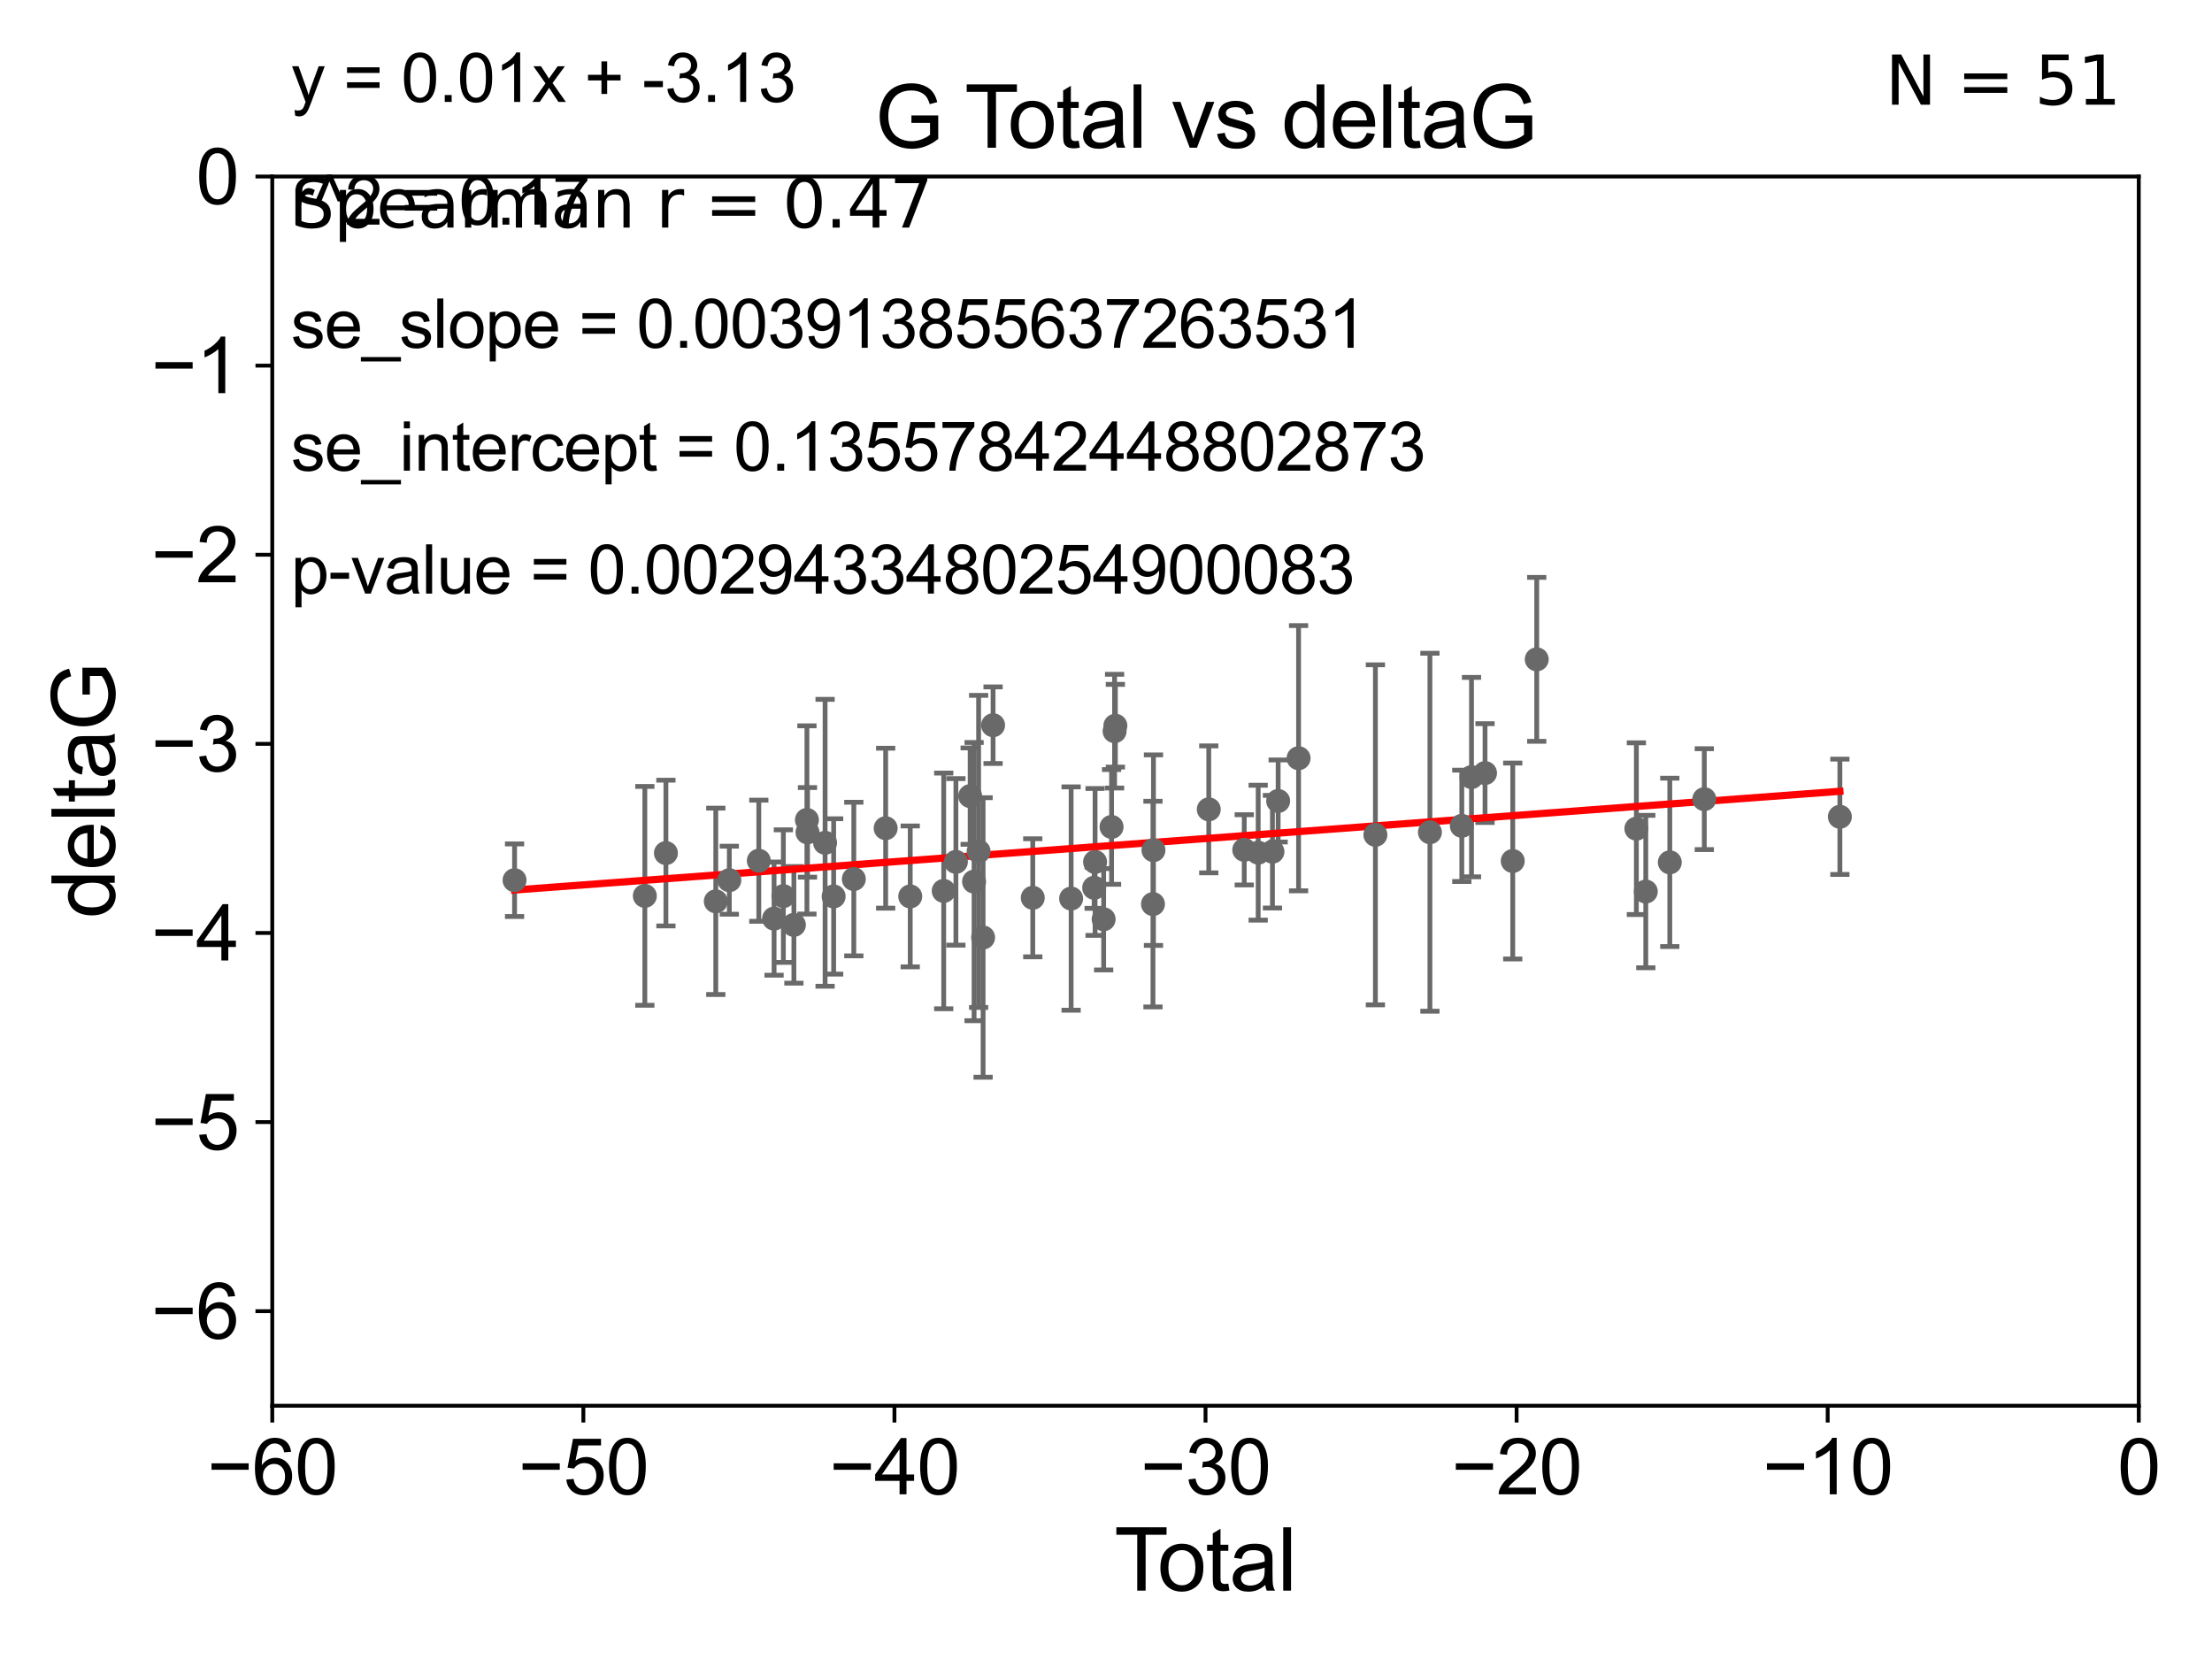 <?xml version="1.0" encoding="utf-8" standalone="no"?>
<!DOCTYPE svg PUBLIC "-//W3C//DTD SVG 1.1//EN"
  "http://www.w3.org/Graphics/SVG/1.1/DTD/svg11.dtd">
<svg xmlns:xlink="http://www.w3.org/1999/xlink" width="460.8pt" height="345.6pt" viewBox="0 0 460.8 345.6" xmlns="http://www.w3.org/2000/svg" version="1.1">
 <defs>
  <style type="text/css">*{stroke-linejoin: round; stroke-linecap: butt}</style>
 </defs>
 <g id="figure_1">
  <g id="patch_1">
   <path d="M 0 345.6 
L 460.8 345.6 
L 460.8 0 
L 0 0 
z
" style="fill: #ffffff"/>
  </g>
  <g id="axes_1">
   <g id="patch_2">
    <path d="M 56.72 292.84 
L 445.545 292.84 
L 445.545 36.775 
L 56.72 36.775 
z
" style="fill: #ffffff"/>
   </g>
   <g id="PathCollection_1">
    <defs>
     <path id="m7a0f1e95b0" d="M 0 1.118 
C 0.297 1.118 0.581 1 0.791 0.791 
C 1 0.581 1.118 0.297 1.118 0 
C 1.118 -0.297 1 -0.581 0.791 -0.791 
C 0.581 -1 0.297 -1.118 0 -1.118 
C -0.297 -1.118 -0.581 -1 -0.791 -0.791 
C -1 -0.581 -1.118 -0.297 -1.118 0 
C -1.118 0.297 -1 0.581 -0.791 0.791 
C -0.581 1 -0.297 1.118 0 1.118 
z
" style="stroke: #696969"/>
    </defs>
    <g clip-path="url(#p68e822d33b)">
     <use xlink:href="#m7a0f1e95b0" x="107.193" y="183.361" style="fill: #696969; stroke: #696969"/>
     <use xlink:href="#m7a0f1e95b0" x="134.331" y="186.627" style="fill: #696969; stroke: #696969"/>
     <use xlink:href="#m7a0f1e95b0" x="138.723" y="177.712" style="fill: #696969; stroke: #696969"/>
     <use xlink:href="#m7a0f1e95b0" x="149.113" y="187.766" style="fill: #696969; stroke: #696969"/>
     <use xlink:href="#m7a0f1e95b0" x="151.929" y="183.361" style="fill: #696969; stroke: #696969"/>
     <use xlink:href="#m7a0f1e95b0" x="158.074" y="179.304" style="fill: #696969; stroke: #696969"/>
     <use xlink:href="#m7a0f1e95b0" x="161.254" y="191.362" style="fill: #696969; stroke: #696969"/>
     <use xlink:href="#m7a0f1e95b0" x="163.189" y="186.675" style="fill: #696969; stroke: #696969"/>
     <use xlink:href="#m7a0f1e95b0" x="165.382" y="192.668" style="fill: #696969; stroke: #696969"/>
     <use xlink:href="#m7a0f1e95b0" x="168.098" y="170.809" style="fill: #696969; stroke: #696969"/>
     <use xlink:href="#m7a0f1e95b0" x="168.217" y="173.397" style="fill: #696969; stroke: #696969"/>
     <use xlink:href="#m7a0f1e95b0" x="171.882" y="175.566" style="fill: #696969; stroke: #696969"/>
     <use xlink:href="#m7a0f1e95b0" x="173.663" y="186.743" style="fill: #696969; stroke: #696969"/>
     <use xlink:href="#m7a0f1e95b0" x="177.866" y="183.121" style="fill: #696969; stroke: #696969"/>
     <use xlink:href="#m7a0f1e95b0" x="184.5" y="172.527" style="fill: #696969; stroke: #696969"/>
     <use xlink:href="#m7a0f1e95b0" x="189.618" y="186.741" style="fill: #696969; stroke: #696969"/>
     <use xlink:href="#m7a0f1e95b0" x="196.593" y="185.595" style="fill: #696969; stroke: #696969"/>
     <use xlink:href="#m7a0f1e95b0" x="199.132" y="179.547" style="fill: #696969; stroke: #696969"/>
     <use xlink:href="#m7a0f1e95b0" x="202.102" y="165.842" style="fill: #696969; stroke: #696969"/>
     <use xlink:href="#m7a0f1e95b0" x="202.919" y="183.656" style="fill: #696969; stroke: #696969"/>
     <use xlink:href="#m7a0f1e95b0" x="203.864" y="177.365" style="fill: #696969; stroke: #696969"/>
     <use xlink:href="#m7a0f1e95b0" x="204.798" y="195.295" style="fill: #696969; stroke: #696969"/>
     <use xlink:href="#m7a0f1e95b0" x="206.875" y="151.072" style="fill: #696969; stroke: #696969"/>
     <use xlink:href="#m7a0f1e95b0" x="215.145" y="187.024" style="fill: #696969; stroke: #696969"/>
     <use xlink:href="#m7a0f1e95b0" x="223.135" y="187.184" style="fill: #696969; stroke: #696969"/>
     <use xlink:href="#m7a0f1e95b0" x="227.936" y="184.94" style="fill: #696969; stroke: #696969"/>
     <use xlink:href="#m7a0f1e95b0" x="228.124" y="179.561" style="fill: #696969; stroke: #696969"/>
     <use xlink:href="#m7a0f1e95b0" x="229.91" y="191.497" style="fill: #696969; stroke: #696969"/>
     <use xlink:href="#m7a0f1e95b0" x="231.56" y="172.264" style="fill: #696969; stroke: #696969"/>
     <use xlink:href="#m7a0f1e95b0" x="232.19" y="152.317" style="fill: #696969; stroke: #696969"/>
     <use xlink:href="#m7a0f1e95b0" x="232.353" y="151.181" style="fill: #696969; stroke: #696969"/>
     <use xlink:href="#m7a0f1e95b0" x="240.184" y="188.337" style="fill: #696969; stroke: #696969"/>
     <use xlink:href="#m7a0f1e95b0" x="240.288" y="177.103" style="fill: #696969; stroke: #696969"/>
     <use xlink:href="#m7a0f1e95b0" x="251.81" y="168.607" style="fill: #696969; stroke: #696969"/>
     <use xlink:href="#m7a0f1e95b0" x="259.2" y="177.035" style="fill: #696969; stroke: #696969"/>
     <use xlink:href="#m7a0f1e95b0" x="262.101" y="177.627" style="fill: #696969; stroke: #696969"/>
     <use xlink:href="#m7a0f1e95b0" x="265.077" y="177.423" style="fill: #696969; stroke: #696969"/>
     <use xlink:href="#m7a0f1e95b0" x="266.261" y="166.859" style="fill: #696969; stroke: #696969"/>
     <use xlink:href="#m7a0f1e95b0" x="270.518" y="157.948" style="fill: #696969; stroke: #696969"/>
     <use xlink:href="#m7a0f1e95b0" x="286.521" y="173.908" style="fill: #696969; stroke: #696969"/>
     <use xlink:href="#m7a0f1e95b0" x="297.879" y="173.37" style="fill: #696969; stroke: #696969"/>
     <use xlink:href="#m7a0f1e95b0" x="304.521" y="172.036" style="fill: #696969; stroke: #696969"/>
     <use xlink:href="#m7a0f1e95b0" x="306.542" y="161.883" style="fill: #696969; stroke: #696969"/>
     <use xlink:href="#m7a0f1e95b0" x="309.36" y="161.044" style="fill: #696969; stroke: #696969"/>
     <use xlink:href="#m7a0f1e95b0" x="315.131" y="179.365" style="fill: #696969; stroke: #696969"/>
     <use xlink:href="#m7a0f1e95b0" x="320.129" y="137.356" style="fill: #696969; stroke: #696969"/>
     <use xlink:href="#m7a0f1e95b0" x="340.886" y="172.629" style="fill: #696969; stroke: #696969"/>
     <use xlink:href="#m7a0f1e95b0" x="342.848" y="185.726" style="fill: #696969; stroke: #696969"/>
     <use xlink:href="#m7a0f1e95b0" x="347.849" y="179.642" style="fill: #696969; stroke: #696969"/>
     <use xlink:href="#m7a0f1e95b0" x="355.036" y="166.478" style="fill: #696969; stroke: #696969"/>
     <use xlink:href="#m7a0f1e95b0" x="383.281" y="170.152" style="fill: #696969; stroke: #696969"/>
    </g>
   </g>
   <g id="matplotlib.axis_1">
    <g id="xtick_1">
     <g id="line2d_1">
      <defs>
       <path id="m2a3a382222" d="M 0 0 
L 0 3.5 
" style="stroke: #000000; stroke-width: 0.8"/>
      </defs>
      <g>
       <use xlink:href="#m2a3a382222" x="56.72" y="292.84" style="stroke: #000000; stroke-width: 0.8"/>
      </g>
     </g>
     <g id="text_1">
      <!-- −60 -->
      <g transform="translate(43.15 311.293)scale(0.16 -0.16)">
       <defs>
        <path id="ArialMT-2212" d="M 3381 1997 
L 356 1997 
L 356 2522 
L 3381 2522 
L 3381 1997 
z
" transform="scale(0.016)"/>
        <path id="ArialMT-36" d="M 3184 3459 
L 2625 3416 
Q 2550 3747 2413 3897 
Q 2184 4138 1850 4138 
Q 1581 4138 1378 3988 
Q 1113 3794 959 3422 
Q 806 3050 800 2363 
Q 1003 2672 1297 2822 
Q 1591 2972 1913 2972 
Q 2475 2972 2870 2558 
Q 3266 2144 3266 1488 
Q 3266 1056 3080 686 
Q 2894 316 2569 119 
Q 2244 -78 1831 -78 
Q 1128 -78 684 439 
Q 241 956 241 2144 
Q 241 3472 731 4075 
Q 1159 4600 1884 4600 
Q 2425 4600 2770 4297 
Q 3116 3994 3184 3459 
z
M 888 1484 
Q 888 1194 1011 928 
Q 1134 663 1356 523 
Q 1578 384 1822 384 
Q 2178 384 2434 671 
Q 2691 959 2691 1453 
Q 2691 1928 2437 2201 
Q 2184 2475 1800 2475 
Q 1419 2475 1153 2201 
Q 888 1928 888 1484 
z
" transform="scale(0.016)"/>
        <path id="ArialMT-30" d="M 266 2259 
Q 266 3072 433 3567 
Q 600 4063 929 4331 
Q 1259 4600 1759 4600 
Q 2128 4600 2406 4451 
Q 2684 4303 2865 4023 
Q 3047 3744 3150 3342 
Q 3253 2941 3253 2259 
Q 3253 1453 3087 958 
Q 2922 463 2592 192 
Q 2263 -78 1759 -78 
Q 1097 -78 719 397 
Q 266 969 266 2259 
z
M 844 2259 
Q 844 1131 1108 757 
Q 1372 384 1759 384 
Q 2147 384 2411 759 
Q 2675 1134 2675 2259 
Q 2675 3391 2411 3762 
Q 2147 4134 1753 4134 
Q 1366 4134 1134 3806 
Q 844 3388 844 2259 
z
" transform="scale(0.016)"/>
       </defs>
       <use xlink:href="#ArialMT-2212"/>
       <use xlink:href="#ArialMT-36" x="58.398"/>
       <use xlink:href="#ArialMT-30" x="114.014"/>
      </g>
     </g>
    </g>
    <g id="xtick_2">
     <g id="line2d_2">
      <g>
       <use xlink:href="#m2a3a382222" x="121.524" y="292.84" style="stroke: #000000; stroke-width: 0.8"/>
      </g>
     </g>
     <g id="text_2">
      <!-- −50 -->
      <g transform="translate(107.954 311.293)scale(0.16 -0.16)">
       <defs>
        <path id="ArialMT-35" d="M 266 1200 
L 856 1250 
Q 922 819 1161 601 
Q 1400 384 1738 384 
Q 2144 384 2425 690 
Q 2706 997 2706 1503 
Q 2706 1984 2436 2262 
Q 2166 2541 1728 2541 
Q 1456 2541 1237 2417 
Q 1019 2294 894 2097 
L 366 2166 
L 809 4519 
L 3088 4519 
L 3088 3981 
L 1259 3981 
L 1013 2750 
Q 1425 3038 1878 3038 
Q 2478 3038 2890 2622 
Q 3303 2206 3303 1553 
Q 3303 931 2941 478 
Q 2500 -78 1738 -78 
Q 1113 -78 717 272 
Q 322 622 266 1200 
z
" transform="scale(0.016)"/>
       </defs>
       <use xlink:href="#ArialMT-2212"/>
       <use xlink:href="#ArialMT-35" x="58.398"/>
       <use xlink:href="#ArialMT-30" x="114.014"/>
      </g>
     </g>
    </g>
    <g id="xtick_3">
     <g id="line2d_3">
      <g>
       <use xlink:href="#m2a3a382222" x="186.328" y="292.84" style="stroke: #000000; stroke-width: 0.8"/>
      </g>
     </g>
     <g id="text_3">
      <!-- −40 -->
      <g transform="translate(172.758 311.293)scale(0.16 -0.16)">
       <defs>
        <path id="ArialMT-34" d="M 2069 0 
L 2069 1097 
L 81 1097 
L 81 1613 
L 2172 4581 
L 2631 4581 
L 2631 1613 
L 3250 1613 
L 3250 1097 
L 2631 1097 
L 2631 0 
L 2069 0 
z
M 2069 1613 
L 2069 3678 
L 634 1613 
L 2069 1613 
z
" transform="scale(0.016)"/>
       </defs>
       <use xlink:href="#ArialMT-2212"/>
       <use xlink:href="#ArialMT-34" x="58.398"/>
       <use xlink:href="#ArialMT-30" x="114.014"/>
      </g>
     </g>
    </g>
    <g id="xtick_4">
     <g id="line2d_4">
      <g>
       <use xlink:href="#m2a3a382222" x="251.132" y="292.84" style="stroke: #000000; stroke-width: 0.8"/>
      </g>
     </g>
     <g id="text_4">
      <!-- −30 -->
      <g transform="translate(237.562 311.293)scale(0.16 -0.16)">
       <defs>
        <path id="ArialMT-33" d="M 269 1209 
L 831 1284 
Q 928 806 1161 595 
Q 1394 384 1728 384 
Q 2125 384 2398 659 
Q 2672 934 2672 1341 
Q 2672 1728 2419 1979 
Q 2166 2231 1775 2231 
Q 1616 2231 1378 2169 
L 1441 2663 
Q 1497 2656 1531 2656 
Q 1891 2656 2178 2843 
Q 2466 3031 2466 3422 
Q 2466 3731 2256 3934 
Q 2047 4138 1716 4138 
Q 1388 4138 1169 3931 
Q 950 3725 888 3313 
L 325 3413 
Q 428 3978 793 4289 
Q 1159 4600 1703 4600 
Q 2078 4600 2393 4439 
Q 2709 4278 2876 4000 
Q 3044 3722 3044 3409 
Q 3044 3113 2884 2869 
Q 2725 2625 2413 2481 
Q 2819 2388 3044 2092 
Q 3269 1797 3269 1353 
Q 3269 753 2831 336 
Q 2394 -81 1725 -81 
Q 1122 -81 723 278 
Q 325 638 269 1209 
z
" transform="scale(0.016)"/>
       </defs>
       <use xlink:href="#ArialMT-2212"/>
       <use xlink:href="#ArialMT-33" x="58.398"/>
       <use xlink:href="#ArialMT-30" x="114.014"/>
      </g>
     </g>
    </g>
    <g id="xtick_5">
     <g id="line2d_5">
      <g>
       <use xlink:href="#m2a3a382222" x="315.937" y="292.84" style="stroke: #000000; stroke-width: 0.8"/>
      </g>
     </g>
     <g id="text_5">
      <!-- −20 -->
      <g transform="translate(302.367 311.293)scale(0.16 -0.16)">
       <defs>
        <path id="ArialMT-32" d="M 3222 541 
L 3222 0 
L 194 0 
Q 188 203 259 391 
Q 375 700 629 1000 
Q 884 1300 1366 1694 
Q 2113 2306 2375 2664 
Q 2638 3022 2638 3341 
Q 2638 3675 2398 3904 
Q 2159 4134 1775 4134 
Q 1369 4134 1125 3890 
Q 881 3647 878 3216 
L 300 3275 
Q 359 3922 746 4261 
Q 1134 4600 1788 4600 
Q 2447 4600 2831 4234 
Q 3216 3869 3216 3328 
Q 3216 3053 3103 2787 
Q 2991 2522 2730 2228 
Q 2469 1934 1863 1422 
Q 1356 997 1212 845 
Q 1069 694 975 541 
L 3222 541 
z
" transform="scale(0.016)"/>
       </defs>
       <use xlink:href="#ArialMT-2212"/>
       <use xlink:href="#ArialMT-32" x="58.398"/>
       <use xlink:href="#ArialMT-30" x="114.014"/>
      </g>
     </g>
    </g>
    <g id="xtick_6">
     <g id="line2d_6">
      <g>
       <use xlink:href="#m2a3a382222" x="380.741" y="292.84" style="stroke: #000000; stroke-width: 0.8"/>
      </g>
     </g>
     <g id="text_6">
      <!-- −10 -->
      <g transform="translate(367.171 311.293)scale(0.16 -0.16)">
       <defs>
        <path id="ArialMT-31" d="M 2384 0 
L 1822 0 
L 1822 3584 
Q 1619 3391 1289 3197 
Q 959 3003 697 2906 
L 697 3450 
Q 1169 3672 1522 3987 
Q 1875 4303 2022 4600 
L 2384 4600 
L 2384 0 
z
" transform="scale(0.016)"/>
       </defs>
       <use xlink:href="#ArialMT-2212"/>
       <use xlink:href="#ArialMT-31" x="58.398"/>
       <use xlink:href="#ArialMT-30" x="114.014"/>
      </g>
     </g>
    </g>
    <g id="xtick_7">
     <g id="line2d_7">
      <g>
       <use xlink:href="#m2a3a382222" x="445.545" y="292.84" style="stroke: #000000; stroke-width: 0.8"/>
      </g>
     </g>
     <g id="text_7">
      <!-- 0 -->
      <g transform="translate(441.096 311.293)scale(0.16 -0.16)">
       <use xlink:href="#ArialMT-30"/>
      </g>
     </g>
    </g>
    <g id="text_8">
     <!-- Total -->
     <g transform="translate(232.127 331.357)scale(0.18 -0.18)">
      <defs>
       <path id="ArialMT-54" d="M 1659 0 
L 1659 4041 
L 150 4041 
L 150 4581 
L 3781 4581 
L 3781 4041 
L 2266 4041 
L 2266 0 
L 1659 0 
z
" transform="scale(0.016)"/>
       <path id="ArialMT-6f" d="M 213 1659 
Q 213 2581 725 3025 
Q 1153 3394 1769 3394 
Q 2453 3394 2887 2945 
Q 3322 2497 3322 1706 
Q 3322 1066 3130 698 
Q 2938 331 2570 128 
Q 2203 -75 1769 -75 
Q 1072 -75 642 372 
Q 213 819 213 1659 
z
M 791 1659 
Q 791 1022 1069 705 
Q 1347 388 1769 388 
Q 2188 388 2466 706 
Q 2744 1025 2744 1678 
Q 2744 2294 2464 2611 
Q 2184 2928 1769 2928 
Q 1347 2928 1069 2612 
Q 791 2297 791 1659 
z
" transform="scale(0.016)"/>
       <path id="ArialMT-74" d="M 1650 503 
L 1731 6 
Q 1494 -44 1306 -44 
Q 1000 -44 831 53 
Q 663 150 594 308 
Q 525 466 525 972 
L 525 2881 
L 113 2881 
L 113 3319 
L 525 3319 
L 525 4141 
L 1084 4478 
L 1084 3319 
L 1650 3319 
L 1650 2881 
L 1084 2881 
L 1084 941 
Q 1084 700 1114 631 
Q 1144 563 1211 522 
Q 1278 481 1403 481 
Q 1497 481 1650 503 
z
" transform="scale(0.016)"/>
       <path id="ArialMT-61" d="M 2588 409 
Q 2275 144 1986 34 
Q 1697 -75 1366 -75 
Q 819 -75 525 192 
Q 231 459 231 875 
Q 231 1119 342 1320 
Q 453 1522 633 1644 
Q 813 1766 1038 1828 
Q 1203 1872 1538 1913 
Q 2219 1994 2541 2106 
Q 2544 2222 2544 2253 
Q 2544 2597 2384 2738 
Q 2169 2928 1744 2928 
Q 1347 2928 1158 2789 
Q 969 2650 878 2297 
L 328 2372 
Q 403 2725 575 2942 
Q 747 3159 1072 3276 
Q 1397 3394 1825 3394 
Q 2250 3394 2515 3294 
Q 2781 3194 2906 3042 
Q 3031 2891 3081 2659 
Q 3109 2516 3109 2141 
L 3109 1391 
Q 3109 606 3145 398 
Q 3181 191 3288 0 
L 2700 0 
Q 2613 175 2588 409 
z
M 2541 1666 
Q 2234 1541 1622 1453 
Q 1275 1403 1131 1340 
Q 988 1278 909 1158 
Q 831 1038 831 891 
Q 831 666 1001 516 
Q 1172 366 1500 366 
Q 1825 366 2078 508 
Q 2331 650 2450 897 
Q 2541 1088 2541 1459 
L 2541 1666 
z
" transform="scale(0.016)"/>
       <path id="ArialMT-6c" d="M 409 0 
L 409 4581 
L 972 4581 
L 972 0 
L 409 0 
z
" transform="scale(0.016)"/>
      </defs>
      <use xlink:href="#ArialMT-54"/>
      <use xlink:href="#ArialMT-6f" x="49.959"/>
      <use xlink:href="#ArialMT-74" x="105.574"/>
      <use xlink:href="#ArialMT-61" x="133.357"/>
      <use xlink:href="#ArialMT-6c" x="188.973"/>
     </g>
    </g>
   </g>
   <g id="matplotlib.axis_2">
    <g id="ytick_1">
     <g id="line2d_8">
      <defs>
       <path id="m7240abd5da" d="M 0 0 
L -3.5 0 
" style="stroke: #000000; stroke-width: 0.8"/>
      </defs>
      <g>
       <use xlink:href="#m7240abd5da" x="56.72" y="273.143" style="stroke: #000000; stroke-width: 0.8"/>
      </g>
     </g>
     <g id="text_9">
      <!-- −6 -->
      <g transform="translate(31.477 278.869)scale(0.16 -0.16)">
       <use xlink:href="#ArialMT-2212"/>
       <use xlink:href="#ArialMT-36" x="58.398"/>
      </g>
     </g>
    </g>
    <g id="ytick_2">
     <g id="line2d_9">
      <g>
       <use xlink:href="#m7240abd5da" x="56.72" y="233.748" style="stroke: #000000; stroke-width: 0.8"/>
      </g>
     </g>
     <g id="text_10">
      <!-- −5 -->
      <g transform="translate(31.477 239.474)scale(0.16 -0.16)">
       <use xlink:href="#ArialMT-2212"/>
       <use xlink:href="#ArialMT-35" x="58.398"/>
      </g>
     </g>
    </g>
    <g id="ytick_3">
     <g id="line2d_10">
      <g>
       <use xlink:href="#m7240abd5da" x="56.72" y="194.353" style="stroke: #000000; stroke-width: 0.8"/>
      </g>
     </g>
     <g id="text_11">
      <!-- −4 -->
      <g transform="translate(31.477 200.08)scale(0.16 -0.16)">
       <use xlink:href="#ArialMT-2212"/>
       <use xlink:href="#ArialMT-34" x="58.398"/>
      </g>
     </g>
    </g>
    <g id="ytick_4">
     <g id="line2d_11">
      <g>
       <use xlink:href="#m7240abd5da" x="56.72" y="154.959" style="stroke: #000000; stroke-width: 0.8"/>
      </g>
     </g>
     <g id="text_12">
      <!-- −3 -->
      <g transform="translate(31.477 160.685)scale(0.16 -0.16)">
       <use xlink:href="#ArialMT-2212"/>
       <use xlink:href="#ArialMT-33" x="58.398"/>
      </g>
     </g>
    </g>
    <g id="ytick_5">
     <g id="line2d_12">
      <g>
       <use xlink:href="#m7240abd5da" x="56.72" y="115.564" style="stroke: #000000; stroke-width: 0.8"/>
      </g>
     </g>
     <g id="text_13">
      <!-- −2 -->
      <g transform="translate(31.477 121.29)scale(0.16 -0.16)">
       <use xlink:href="#ArialMT-2212"/>
       <use xlink:href="#ArialMT-32" x="58.398"/>
      </g>
     </g>
    </g>
    <g id="ytick_6">
     <g id="line2d_13">
      <g>
       <use xlink:href="#m7240abd5da" x="56.72" y="76.17" style="stroke: #000000; stroke-width: 0.8"/>
      </g>
     </g>
     <g id="text_14">
      <!-- −1 -->
      <g transform="translate(31.477 81.896)scale(0.16 -0.16)">
       <use xlink:href="#ArialMT-2212"/>
       <use xlink:href="#ArialMT-31" x="58.398"/>
      </g>
     </g>
    </g>
    <g id="ytick_7">
     <g id="line2d_14">
      <g>
       <use xlink:href="#m7240abd5da" x="56.72" y="36.775" style="stroke: #000000; stroke-width: 0.8"/>
      </g>
     </g>
     <g id="text_15">
      <!-- 0 -->
      <g transform="translate(40.822 42.501)scale(0.16 -0.16)">
       <use xlink:href="#ArialMT-30"/>
      </g>
     </g>
    </g>
    <g id="text_16">
     <!-- deltaG -->
     <g transform="translate(23.9 191.322)rotate(-90)scale(0.18 -0.18)">
      <defs>
       <path id="ArialMT-64" d="M 2575 0 
L 2575 419 
Q 2259 -75 1647 -75 
Q 1250 -75 917 144 
Q 584 363 401 755 
Q 219 1147 219 1656 
Q 219 2153 384 2558 
Q 550 2963 881 3178 
Q 1213 3394 1622 3394 
Q 1922 3394 2156 3267 
Q 2391 3141 2538 2938 
L 2538 4581 
L 3097 4581 
L 3097 0 
L 2575 0 
z
M 797 1656 
Q 797 1019 1065 703 
Q 1334 388 1700 388 
Q 2069 388 2326 689 
Q 2584 991 2584 1609 
Q 2584 2291 2321 2609 
Q 2059 2928 1675 2928 
Q 1300 2928 1048 2622 
Q 797 2316 797 1656 
z
" transform="scale(0.016)"/>
       <path id="ArialMT-65" d="M 2694 1069 
L 3275 997 
Q 3138 488 2766 206 
Q 2394 -75 1816 -75 
Q 1088 -75 661 373 
Q 234 822 234 1631 
Q 234 2469 665 2931 
Q 1097 3394 1784 3394 
Q 2450 3394 2872 2941 
Q 3294 2488 3294 1666 
Q 3294 1616 3291 1516 
L 816 1516 
Q 847 969 1125 678 
Q 1403 388 1819 388 
Q 2128 388 2347 550 
Q 2566 713 2694 1069 
z
M 847 1978 
L 2700 1978 
Q 2663 2397 2488 2606 
Q 2219 2931 1791 2931 
Q 1403 2931 1139 2672 
Q 875 2413 847 1978 
z
" transform="scale(0.016)"/>
       <path id="ArialMT-47" d="M 2638 1797 
L 2638 2334 
L 4578 2338 
L 4578 638 
Q 4131 281 3656 101 
Q 3181 -78 2681 -78 
Q 2006 -78 1454 211 
Q 903 500 622 1047 
Q 341 1594 341 2269 
Q 341 2938 620 3517 
Q 900 4097 1425 4378 
Q 1950 4659 2634 4659 
Q 3131 4659 3532 4498 
Q 3934 4338 4162 4050 
Q 4391 3763 4509 3300 
L 3963 3150 
Q 3859 3500 3706 3700 
Q 3553 3900 3268 4020 
Q 2984 4141 2638 4141 
Q 2222 4141 1919 4014 
Q 1616 3888 1430 3681 
Q 1244 3475 1141 3228 
Q 966 2803 966 2306 
Q 966 1694 1177 1281 
Q 1388 869 1791 669 
Q 2194 469 2647 469 
Q 3041 469 3416 620 
Q 3791 772 3984 944 
L 3984 1797 
L 2638 1797 
z
" transform="scale(0.016)"/>
      </defs>
      <use xlink:href="#ArialMT-64"/>
      <use xlink:href="#ArialMT-65" x="55.615"/>
      <use xlink:href="#ArialMT-6c" x="111.23"/>
      <use xlink:href="#ArialMT-74" x="133.447"/>
      <use xlink:href="#ArialMT-61" x="161.23"/>
      <use xlink:href="#ArialMT-47" x="216.846"/>
     </g>
    </g>
   </g>
   <g id="LineCollection_1">
    <path d="M 107.193 190.918 
L 107.193 175.804 
" clip-path="url(#p68e822d33b)" style="fill: none; stroke: #696969"/>
    <path d="M 134.331 209.422 
L 134.331 163.832 
" clip-path="url(#p68e822d33b)" style="fill: none; stroke: #696969"/>
    <path d="M 138.723 192.894 
L 138.723 162.53 
" clip-path="url(#p68e822d33b)" style="fill: none; stroke: #696969"/>
    <path d="M 149.113 207.177 
L 149.113 168.355 
" clip-path="url(#p68e822d33b)" style="fill: none; stroke: #696969"/>
    <path d="M 151.929 190.447 
L 151.929 176.274 
" clip-path="url(#p68e822d33b)" style="fill: none; stroke: #696969"/>
    <path d="M 158.074 191.921 
L 158.074 166.688 
" clip-path="url(#p68e822d33b)" style="fill: none; stroke: #696969"/>
    <path d="M 161.254 203.155 
L 161.254 179.569 
" clip-path="url(#p68e822d33b)" style="fill: none; stroke: #696969"/>
    <path d="M 163.189 200.482 
L 163.189 172.868 
" clip-path="url(#p68e822d33b)" style="fill: none; stroke: #696969"/>
    <path d="M 165.382 204.811 
L 165.382 180.525 
" clip-path="url(#p68e822d33b)" style="fill: none; stroke: #696969"/>
    <path d="M 168.098 190.416 
L 168.098 151.203 
" clip-path="url(#p68e822d33b)" style="fill: none; stroke: #696969"/>
    <path d="M 168.217 182.729 
L 168.217 164.065 
" clip-path="url(#p68e822d33b)" style="fill: none; stroke: #696969"/>
    <path d="M 171.882 205.447 
L 171.882 145.685 
" clip-path="url(#p68e822d33b)" style="fill: none; stroke: #696969"/>
    <path d="M 173.663 202.923 
L 173.663 170.563 
" clip-path="url(#p68e822d33b)" style="fill: none; stroke: #696969"/>
    <path d="M 177.866 199.12 
L 177.866 167.123 
" clip-path="url(#p68e822d33b)" style="fill: none; stroke: #696969"/>
    <path d="M 184.5 189.186 
L 184.5 155.867 
" clip-path="url(#p68e822d33b)" style="fill: none; stroke: #696969"/>
    <path d="M 189.618 201.422 
L 189.618 172.061 
" clip-path="url(#p68e822d33b)" style="fill: none; stroke: #696969"/>
    <path d="M 196.593 210.144 
L 196.593 161.047 
" clip-path="url(#p68e822d33b)" style="fill: none; stroke: #696969"/>
    <path d="M 199.132 196.891 
L 199.132 162.203 
" clip-path="url(#p68e822d33b)" style="fill: none; stroke: #696969"/>
    <path d="M 202.102 175.881 
L 202.102 155.804 
" clip-path="url(#p68e822d33b)" style="fill: none; stroke: #696969"/>
    <path d="M 202.919 212.633 
L 202.919 154.679 
" clip-path="url(#p68e822d33b)" style="fill: none; stroke: #696969"/>
    <path d="M 203.864 209.872 
L 203.864 144.859 
" clip-path="url(#p68e822d33b)" style="fill: none; stroke: #696969"/>
    <path d="M 204.798 224.411 
L 204.798 166.18 
" clip-path="url(#p68e822d33b)" style="fill: none; stroke: #696969"/>
    <path d="M 206.875 159.052 
L 206.875 143.092 
" clip-path="url(#p68e822d33b)" style="fill: none; stroke: #696969"/>
    <path d="M 215.145 199.324 
L 215.145 174.725 
" clip-path="url(#p68e822d33b)" style="fill: none; stroke: #696969"/>
    <path d="M 223.135 210.444 
L 223.135 163.924 
" clip-path="url(#p68e822d33b)" style="fill: none; stroke: #696969"/>
    <path d="M 227.936 189.225 
L 227.936 180.655 
" clip-path="url(#p68e822d33b)" style="fill: none; stroke: #696969"/>
    <path d="M 228.124 194.86 
L 228.124 164.263 
" clip-path="url(#p68e822d33b)" style="fill: none; stroke: #696969"/>
    <path d="M 229.91 202.055 
L 229.91 180.939 
" clip-path="url(#p68e822d33b)" style="fill: none; stroke: #696969"/>
    <path d="M 231.56 184.214 
L 231.56 160.315 
" clip-path="url(#p68e822d33b)" style="fill: none; stroke: #696969"/>
    <path d="M 232.19 164.165 
L 232.19 140.47 
" clip-path="url(#p68e822d33b)" style="fill: none; stroke: #696969"/>
    <path d="M 232.353 159.797 
L 232.353 142.564 
" clip-path="url(#p68e822d33b)" style="fill: none; stroke: #696969"/>
    <path d="M 240.184 209.758 
L 240.184 166.916 
" clip-path="url(#p68e822d33b)" style="fill: none; stroke: #696969"/>
    <path d="M 240.288 196.949 
L 240.288 157.257 
" clip-path="url(#p68e822d33b)" style="fill: none; stroke: #696969"/>
    <path d="M 251.81 181.833 
L 251.81 155.381 
" clip-path="url(#p68e822d33b)" style="fill: none; stroke: #696969"/>
    <path d="M 259.2 184.347 
L 259.2 169.723 
" clip-path="url(#p68e822d33b)" style="fill: none; stroke: #696969"/>
    <path d="M 262.101 191.679 
L 262.101 163.576 
" clip-path="url(#p68e822d33b)" style="fill: none; stroke: #696969"/>
    <path d="M 265.077 189.152 
L 265.077 165.694 
" clip-path="url(#p68e822d33b)" style="fill: none; stroke: #696969"/>
    <path d="M 266.261 175.403 
L 266.261 158.316 
" clip-path="url(#p68e822d33b)" style="fill: none; stroke: #696969"/>
    <path d="M 270.518 185.574 
L 270.518 130.321 
" clip-path="url(#p68e822d33b)" style="fill: none; stroke: #696969"/>
    <path d="M 286.521 209.327 
L 286.521 138.489 
" clip-path="url(#p68e822d33b)" style="fill: none; stroke: #696969"/>
    <path d="M 297.879 210.653 
L 297.879 136.087 
" clip-path="url(#p68e822d33b)" style="fill: none; stroke: #696969"/>
    <path d="M 304.521 183.631 
L 304.521 160.441 
" clip-path="url(#p68e822d33b)" style="fill: none; stroke: #696969"/>
    <path d="M 306.542 182.651 
L 306.542 141.115 
" clip-path="url(#p68e822d33b)" style="fill: none; stroke: #696969"/>
    <path d="M 309.36 171.332 
L 309.36 150.755 
" clip-path="url(#p68e822d33b)" style="fill: none; stroke: #696969"/>
    <path d="M 315.131 199.772 
L 315.131 158.959 
" clip-path="url(#p68e822d33b)" style="fill: none; stroke: #696969"/>
    <path d="M 320.129 154.429 
L 320.129 120.283 
" clip-path="url(#p68e822d33b)" style="fill: none; stroke: #696969"/>
    <path d="M 340.886 190.515 
L 340.886 154.744 
" clip-path="url(#p68e822d33b)" style="fill: none; stroke: #696969"/>
    <path d="M 342.848 201.602 
L 342.848 169.849 
" clip-path="url(#p68e822d33b)" style="fill: none; stroke: #696969"/>
    <path d="M 347.849 197.176 
L 347.849 162.108 
" clip-path="url(#p68e822d33b)" style="fill: none; stroke: #696969"/>
    <path d="M 355.036 176.985 
L 355.036 155.97 
" clip-path="url(#p68e822d33b)" style="fill: none; stroke: #696969"/>
    <path d="M 383.281 182.166 
L 383.281 158.137 
" clip-path="url(#p68e822d33b)" style="fill: none; stroke: #696969"/>
   </g>
   <g id="line2d_15">
    <defs>
     <path id="m3228ff9a6e" d="M 2 0 
L -2 -0 
" style="stroke: #696969"/>
    </defs>
    <g clip-path="url(#p68e822d33b)">
     <use xlink:href="#m3228ff9a6e" x="107.193" y="190.918" style="fill: #696969; stroke: #696969"/>
     <use xlink:href="#m3228ff9a6e" x="134.331" y="209.422" style="fill: #696969; stroke: #696969"/>
     <use xlink:href="#m3228ff9a6e" x="138.723" y="192.894" style="fill: #696969; stroke: #696969"/>
     <use xlink:href="#m3228ff9a6e" x="149.113" y="207.177" style="fill: #696969; stroke: #696969"/>
     <use xlink:href="#m3228ff9a6e" x="151.929" y="190.447" style="fill: #696969; stroke: #696969"/>
     <use xlink:href="#m3228ff9a6e" x="158.074" y="191.921" style="fill: #696969; stroke: #696969"/>
     <use xlink:href="#m3228ff9a6e" x="161.254" y="203.155" style="fill: #696969; stroke: #696969"/>
     <use xlink:href="#m3228ff9a6e" x="163.189" y="200.482" style="fill: #696969; stroke: #696969"/>
     <use xlink:href="#m3228ff9a6e" x="165.382" y="204.811" style="fill: #696969; stroke: #696969"/>
     <use xlink:href="#m3228ff9a6e" x="168.098" y="190.416" style="fill: #696969; stroke: #696969"/>
     <use xlink:href="#m3228ff9a6e" x="168.217" y="182.729" style="fill: #696969; stroke: #696969"/>
     <use xlink:href="#m3228ff9a6e" x="171.882" y="205.447" style="fill: #696969; stroke: #696969"/>
     <use xlink:href="#m3228ff9a6e" x="173.663" y="202.923" style="fill: #696969; stroke: #696969"/>
     <use xlink:href="#m3228ff9a6e" x="177.866" y="199.12" style="fill: #696969; stroke: #696969"/>
     <use xlink:href="#m3228ff9a6e" x="184.5" y="189.186" style="fill: #696969; stroke: #696969"/>
     <use xlink:href="#m3228ff9a6e" x="189.618" y="201.422" style="fill: #696969; stroke: #696969"/>
     <use xlink:href="#m3228ff9a6e" x="196.593" y="210.144" style="fill: #696969; stroke: #696969"/>
     <use xlink:href="#m3228ff9a6e" x="199.132" y="196.891" style="fill: #696969; stroke: #696969"/>
     <use xlink:href="#m3228ff9a6e" x="202.102" y="175.881" style="fill: #696969; stroke: #696969"/>
     <use xlink:href="#m3228ff9a6e" x="202.919" y="212.633" style="fill: #696969; stroke: #696969"/>
     <use xlink:href="#m3228ff9a6e" x="203.864" y="209.872" style="fill: #696969; stroke: #696969"/>
     <use xlink:href="#m3228ff9a6e" x="204.798" y="224.411" style="fill: #696969; stroke: #696969"/>
     <use xlink:href="#m3228ff9a6e" x="206.875" y="159.052" style="fill: #696969; stroke: #696969"/>
     <use xlink:href="#m3228ff9a6e" x="215.145" y="199.324" style="fill: #696969; stroke: #696969"/>
     <use xlink:href="#m3228ff9a6e" x="223.135" y="210.444" style="fill: #696969; stroke: #696969"/>
     <use xlink:href="#m3228ff9a6e" x="227.936" y="189.225" style="fill: #696969; stroke: #696969"/>
     <use xlink:href="#m3228ff9a6e" x="228.124" y="194.86" style="fill: #696969; stroke: #696969"/>
     <use xlink:href="#m3228ff9a6e" x="229.91" y="202.055" style="fill: #696969; stroke: #696969"/>
     <use xlink:href="#m3228ff9a6e" x="231.56" y="184.214" style="fill: #696969; stroke: #696969"/>
     <use xlink:href="#m3228ff9a6e" x="232.19" y="164.165" style="fill: #696969; stroke: #696969"/>
     <use xlink:href="#m3228ff9a6e" x="232.353" y="159.797" style="fill: #696969; stroke: #696969"/>
     <use xlink:href="#m3228ff9a6e" x="240.184" y="209.758" style="fill: #696969; stroke: #696969"/>
     <use xlink:href="#m3228ff9a6e" x="240.288" y="196.949" style="fill: #696969; stroke: #696969"/>
     <use xlink:href="#m3228ff9a6e" x="251.81" y="181.833" style="fill: #696969; stroke: #696969"/>
     <use xlink:href="#m3228ff9a6e" x="259.2" y="184.347" style="fill: #696969; stroke: #696969"/>
     <use xlink:href="#m3228ff9a6e" x="262.101" y="191.679" style="fill: #696969; stroke: #696969"/>
     <use xlink:href="#m3228ff9a6e" x="265.077" y="189.152" style="fill: #696969; stroke: #696969"/>
     <use xlink:href="#m3228ff9a6e" x="266.261" y="175.403" style="fill: #696969; stroke: #696969"/>
     <use xlink:href="#m3228ff9a6e" x="270.518" y="185.574" style="fill: #696969; stroke: #696969"/>
     <use xlink:href="#m3228ff9a6e" x="286.521" y="209.327" style="fill: #696969; stroke: #696969"/>
     <use xlink:href="#m3228ff9a6e" x="297.879" y="210.653" style="fill: #696969; stroke: #696969"/>
     <use xlink:href="#m3228ff9a6e" x="304.521" y="183.631" style="fill: #696969; stroke: #696969"/>
     <use xlink:href="#m3228ff9a6e" x="306.542" y="182.651" style="fill: #696969; stroke: #696969"/>
     <use xlink:href="#m3228ff9a6e" x="309.36" y="171.332" style="fill: #696969; stroke: #696969"/>
     <use xlink:href="#m3228ff9a6e" x="315.131" y="199.772" style="fill: #696969; stroke: #696969"/>
     <use xlink:href="#m3228ff9a6e" x="320.129" y="154.429" style="fill: #696969; stroke: #696969"/>
     <use xlink:href="#m3228ff9a6e" x="340.886" y="190.515" style="fill: #696969; stroke: #696969"/>
     <use xlink:href="#m3228ff9a6e" x="342.848" y="201.602" style="fill: #696969; stroke: #696969"/>
     <use xlink:href="#m3228ff9a6e" x="347.849" y="197.176" style="fill: #696969; stroke: #696969"/>
     <use xlink:href="#m3228ff9a6e" x="355.036" y="176.985" style="fill: #696969; stroke: #696969"/>
     <use xlink:href="#m3228ff9a6e" x="383.281" y="182.166" style="fill: #696969; stroke: #696969"/>
    </g>
   </g>
   <g id="line2d_16">
    <g clip-path="url(#p68e822d33b)">
     <use xlink:href="#m3228ff9a6e" x="107.193" y="175.804" style="fill: #696969; stroke: #696969"/>
     <use xlink:href="#m3228ff9a6e" x="134.331" y="163.832" style="fill: #696969; stroke: #696969"/>
     <use xlink:href="#m3228ff9a6e" x="138.723" y="162.53" style="fill: #696969; stroke: #696969"/>
     <use xlink:href="#m3228ff9a6e" x="149.113" y="168.355" style="fill: #696969; stroke: #696969"/>
     <use xlink:href="#m3228ff9a6e" x="151.929" y="176.274" style="fill: #696969; stroke: #696969"/>
     <use xlink:href="#m3228ff9a6e" x="158.074" y="166.688" style="fill: #696969; stroke: #696969"/>
     <use xlink:href="#m3228ff9a6e" x="161.254" y="179.569" style="fill: #696969; stroke: #696969"/>
     <use xlink:href="#m3228ff9a6e" x="163.189" y="172.868" style="fill: #696969; stroke: #696969"/>
     <use xlink:href="#m3228ff9a6e" x="165.382" y="180.525" style="fill: #696969; stroke: #696969"/>
     <use xlink:href="#m3228ff9a6e" x="168.098" y="151.203" style="fill: #696969; stroke: #696969"/>
     <use xlink:href="#m3228ff9a6e" x="168.217" y="164.065" style="fill: #696969; stroke: #696969"/>
     <use xlink:href="#m3228ff9a6e" x="171.882" y="145.685" style="fill: #696969; stroke: #696969"/>
     <use xlink:href="#m3228ff9a6e" x="173.663" y="170.563" style="fill: #696969; stroke: #696969"/>
     <use xlink:href="#m3228ff9a6e" x="177.866" y="167.123" style="fill: #696969; stroke: #696969"/>
     <use xlink:href="#m3228ff9a6e" x="184.5" y="155.867" style="fill: #696969; stroke: #696969"/>
     <use xlink:href="#m3228ff9a6e" x="189.618" y="172.061" style="fill: #696969; stroke: #696969"/>
     <use xlink:href="#m3228ff9a6e" x="196.593" y="161.047" style="fill: #696969; stroke: #696969"/>
     <use xlink:href="#m3228ff9a6e" x="199.132" y="162.203" style="fill: #696969; stroke: #696969"/>
     <use xlink:href="#m3228ff9a6e" x="202.102" y="155.804" style="fill: #696969; stroke: #696969"/>
     <use xlink:href="#m3228ff9a6e" x="202.919" y="154.679" style="fill: #696969; stroke: #696969"/>
     <use xlink:href="#m3228ff9a6e" x="203.864" y="144.859" style="fill: #696969; stroke: #696969"/>
     <use xlink:href="#m3228ff9a6e" x="204.798" y="166.18" style="fill: #696969; stroke: #696969"/>
     <use xlink:href="#m3228ff9a6e" x="206.875" y="143.092" style="fill: #696969; stroke: #696969"/>
     <use xlink:href="#m3228ff9a6e" x="215.145" y="174.725" style="fill: #696969; stroke: #696969"/>
     <use xlink:href="#m3228ff9a6e" x="223.135" y="163.924" style="fill: #696969; stroke: #696969"/>
     <use xlink:href="#m3228ff9a6e" x="227.936" y="180.655" style="fill: #696969; stroke: #696969"/>
     <use xlink:href="#m3228ff9a6e" x="228.124" y="164.263" style="fill: #696969; stroke: #696969"/>
     <use xlink:href="#m3228ff9a6e" x="229.91" y="180.939" style="fill: #696969; stroke: #696969"/>
     <use xlink:href="#m3228ff9a6e" x="231.56" y="160.315" style="fill: #696969; stroke: #696969"/>
     <use xlink:href="#m3228ff9a6e" x="232.19" y="140.47" style="fill: #696969; stroke: #696969"/>
     <use xlink:href="#m3228ff9a6e" x="232.353" y="142.564" style="fill: #696969; stroke: #696969"/>
     <use xlink:href="#m3228ff9a6e" x="240.184" y="166.916" style="fill: #696969; stroke: #696969"/>
     <use xlink:href="#m3228ff9a6e" x="240.288" y="157.257" style="fill: #696969; stroke: #696969"/>
     <use xlink:href="#m3228ff9a6e" x="251.81" y="155.381" style="fill: #696969; stroke: #696969"/>
     <use xlink:href="#m3228ff9a6e" x="259.2" y="169.723" style="fill: #696969; stroke: #696969"/>
     <use xlink:href="#m3228ff9a6e" x="262.101" y="163.576" style="fill: #696969; stroke: #696969"/>
     <use xlink:href="#m3228ff9a6e" x="265.077" y="165.694" style="fill: #696969; stroke: #696969"/>
     <use xlink:href="#m3228ff9a6e" x="266.261" y="158.316" style="fill: #696969; stroke: #696969"/>
     <use xlink:href="#m3228ff9a6e" x="270.518" y="130.321" style="fill: #696969; stroke: #696969"/>
     <use xlink:href="#m3228ff9a6e" x="286.521" y="138.489" style="fill: #696969; stroke: #696969"/>
     <use xlink:href="#m3228ff9a6e" x="297.879" y="136.087" style="fill: #696969; stroke: #696969"/>
     <use xlink:href="#m3228ff9a6e" x="304.521" y="160.441" style="fill: #696969; stroke: #696969"/>
     <use xlink:href="#m3228ff9a6e" x="306.542" y="141.115" style="fill: #696969; stroke: #696969"/>
     <use xlink:href="#m3228ff9a6e" x="309.36" y="150.755" style="fill: #696969; stroke: #696969"/>
     <use xlink:href="#m3228ff9a6e" x="315.131" y="158.959" style="fill: #696969; stroke: #696969"/>
     <use xlink:href="#m3228ff9a6e" x="320.129" y="120.283" style="fill: #696969; stroke: #696969"/>
     <use xlink:href="#m3228ff9a6e" x="340.886" y="154.744" style="fill: #696969; stroke: #696969"/>
     <use xlink:href="#m3228ff9a6e" x="342.848" y="169.849" style="fill: #696969; stroke: #696969"/>
     <use xlink:href="#m3228ff9a6e" x="347.849" y="162.108" style="fill: #696969; stroke: #696969"/>
     <use xlink:href="#m3228ff9a6e" x="355.036" y="155.97" style="fill: #696969; stroke: #696969"/>
     <use xlink:href="#m3228ff9a6e" x="383.281" y="158.137" style="fill: #696969; stroke: #696969"/>
    </g>
   </g>
   <g id="line2d_17">
    <path d="M 107.193 185.405 
L 134.331 183.384 
L 138.723 183.057 
L 149.113 182.283 
L 151.929 182.073 
L 158.074 181.616 
L 161.254 181.379 
L 163.189 181.235 
L 165.382 181.072 
L 168.098 180.869 
L 168.217 180.86 
L 171.882 180.587 
L 173.663 180.455 
L 177.866 180.142 
L 184.5 179.648 
L 189.618 179.267 
L 196.593 178.747 
L 199.132 178.558 
L 202.102 178.337 
L 202.919 178.276 
L 203.864 178.206 
L 204.798 178.136 
L 206.875 177.981 
L 215.145 177.366 
L 223.135 176.77 
L 227.936 176.413 
L 228.124 176.399 
L 229.91 176.266 
L 231.56 176.143 
L 232.19 176.096 
L 232.353 176.084 
L 240.184 175.501 
L 240.288 175.493 
L 251.81 174.635 
L 259.2 174.085 
L 262.101 173.869 
L 265.077 173.647 
L 266.261 173.559 
L 270.518 173.242 
L 286.521 172.05 
L 297.879 171.204 
L 304.521 170.71 
L 306.542 170.559 
L 309.36 170.349 
L 315.131 169.919 
L 320.129 169.547 
L 340.886 168.001 
L 342.848 167.855 
L 347.849 167.483 
L 355.036 166.948 
L 383.281 164.844 
" clip-path="url(#p68e822d33b)" style="fill: none; stroke: #ff0000; stroke-width: 1.5; stroke-linecap: square"/>
   </g>
   <g id="line2d_18">
    <defs>
     <path id="m1663a01e6a" d="M 0 2 
C 0.53 2 1.039 1.789 1.414 1.414 
C 1.789 1.039 2 0.53 2 0 
C 2 -0.53 1.789 -1.039 1.414 -1.414 
C 1.039 -1.789 0.53 -2 0 -2 
C -0.53 -2 -1.039 -1.789 -1.414 -1.414 
C -1.789 -1.039 -2 -0.53 -2 0 
C -2 0.53 -1.789 1.039 -1.414 1.414 
C -1.039 1.789 -0.53 2 0 2 
z
" style="stroke: #696969"/>
    </defs>
    <g clip-path="url(#p68e822d33b)">
     <use xlink:href="#m1663a01e6a" x="107.193" y="183.361" style="fill: #696969; stroke: #696969"/>
     <use xlink:href="#m1663a01e6a" x="134.331" y="186.627" style="fill: #696969; stroke: #696969"/>
     <use xlink:href="#m1663a01e6a" x="138.723" y="177.712" style="fill: #696969; stroke: #696969"/>
     <use xlink:href="#m1663a01e6a" x="149.113" y="187.766" style="fill: #696969; stroke: #696969"/>
     <use xlink:href="#m1663a01e6a" x="151.929" y="183.361" style="fill: #696969; stroke: #696969"/>
     <use xlink:href="#m1663a01e6a" x="158.074" y="179.304" style="fill: #696969; stroke: #696969"/>
     <use xlink:href="#m1663a01e6a" x="161.254" y="191.362" style="fill: #696969; stroke: #696969"/>
     <use xlink:href="#m1663a01e6a" x="163.189" y="186.675" style="fill: #696969; stroke: #696969"/>
     <use xlink:href="#m1663a01e6a" x="165.382" y="192.668" style="fill: #696969; stroke: #696969"/>
     <use xlink:href="#m1663a01e6a" x="168.098" y="170.809" style="fill: #696969; stroke: #696969"/>
     <use xlink:href="#m1663a01e6a" x="168.217" y="173.397" style="fill: #696969; stroke: #696969"/>
     <use xlink:href="#m1663a01e6a" x="171.882" y="175.566" style="fill: #696969; stroke: #696969"/>
     <use xlink:href="#m1663a01e6a" x="173.663" y="186.743" style="fill: #696969; stroke: #696969"/>
     <use xlink:href="#m1663a01e6a" x="177.866" y="183.121" style="fill: #696969; stroke: #696969"/>
     <use xlink:href="#m1663a01e6a" x="184.5" y="172.527" style="fill: #696969; stroke: #696969"/>
     <use xlink:href="#m1663a01e6a" x="189.618" y="186.741" style="fill: #696969; stroke: #696969"/>
     <use xlink:href="#m1663a01e6a" x="196.593" y="185.595" style="fill: #696969; stroke: #696969"/>
     <use xlink:href="#m1663a01e6a" x="199.132" y="179.547" style="fill: #696969; stroke: #696969"/>
     <use xlink:href="#m1663a01e6a" x="202.102" y="165.842" style="fill: #696969; stroke: #696969"/>
     <use xlink:href="#m1663a01e6a" x="202.919" y="183.656" style="fill: #696969; stroke: #696969"/>
     <use xlink:href="#m1663a01e6a" x="203.864" y="177.365" style="fill: #696969; stroke: #696969"/>
     <use xlink:href="#m1663a01e6a" x="204.798" y="195.295" style="fill: #696969; stroke: #696969"/>
     <use xlink:href="#m1663a01e6a" x="206.875" y="151.072" style="fill: #696969; stroke: #696969"/>
     <use xlink:href="#m1663a01e6a" x="215.145" y="187.024" style="fill: #696969; stroke: #696969"/>
     <use xlink:href="#m1663a01e6a" x="223.135" y="187.184" style="fill: #696969; stroke: #696969"/>
     <use xlink:href="#m1663a01e6a" x="227.936" y="184.94" style="fill: #696969; stroke: #696969"/>
     <use xlink:href="#m1663a01e6a" x="228.124" y="179.561" style="fill: #696969; stroke: #696969"/>
     <use xlink:href="#m1663a01e6a" x="229.91" y="191.497" style="fill: #696969; stroke: #696969"/>
     <use xlink:href="#m1663a01e6a" x="231.56" y="172.264" style="fill: #696969; stroke: #696969"/>
     <use xlink:href="#m1663a01e6a" x="232.19" y="152.317" style="fill: #696969; stroke: #696969"/>
     <use xlink:href="#m1663a01e6a" x="232.353" y="151.181" style="fill: #696969; stroke: #696969"/>
     <use xlink:href="#m1663a01e6a" x="240.184" y="188.337" style="fill: #696969; stroke: #696969"/>
     <use xlink:href="#m1663a01e6a" x="240.288" y="177.103" style="fill: #696969; stroke: #696969"/>
     <use xlink:href="#m1663a01e6a" x="251.81" y="168.607" style="fill: #696969; stroke: #696969"/>
     <use xlink:href="#m1663a01e6a" x="259.2" y="177.035" style="fill: #696969; stroke: #696969"/>
     <use xlink:href="#m1663a01e6a" x="262.101" y="177.627" style="fill: #696969; stroke: #696969"/>
     <use xlink:href="#m1663a01e6a" x="265.077" y="177.423" style="fill: #696969; stroke: #696969"/>
     <use xlink:href="#m1663a01e6a" x="266.261" y="166.859" style="fill: #696969; stroke: #696969"/>
     <use xlink:href="#m1663a01e6a" x="270.518" y="157.948" style="fill: #696969; stroke: #696969"/>
     <use xlink:href="#m1663a01e6a" x="286.521" y="173.908" style="fill: #696969; stroke: #696969"/>
     <use xlink:href="#m1663a01e6a" x="297.879" y="173.37" style="fill: #696969; stroke: #696969"/>
     <use xlink:href="#m1663a01e6a" x="304.521" y="172.036" style="fill: #696969; stroke: #696969"/>
     <use xlink:href="#m1663a01e6a" x="306.542" y="161.883" style="fill: #696969; stroke: #696969"/>
     <use xlink:href="#m1663a01e6a" x="309.36" y="161.044" style="fill: #696969; stroke: #696969"/>
     <use xlink:href="#m1663a01e6a" x="315.131" y="179.365" style="fill: #696969; stroke: #696969"/>
     <use xlink:href="#m1663a01e6a" x="320.129" y="137.356" style="fill: #696969; stroke: #696969"/>
     <use xlink:href="#m1663a01e6a" x="340.886" y="172.629" style="fill: #696969; stroke: #696969"/>
     <use xlink:href="#m1663a01e6a" x="342.848" y="185.726" style="fill: #696969; stroke: #696969"/>
     <use xlink:href="#m1663a01e6a" x="347.849" y="179.642" style="fill: #696969; stroke: #696969"/>
     <use xlink:href="#m1663a01e6a" x="355.036" y="166.478" style="fill: #696969; stroke: #696969"/>
     <use xlink:href="#m1663a01e6a" x="383.281" y="170.152" style="fill: #696969; stroke: #696969"/>
    </g>
   </g>
   <g id="patch_3">
    <path d="M 56.72 292.84 
L 56.72 36.775 
" style="fill: none; stroke: #000000; stroke-width: 0.8; stroke-linejoin: miter; stroke-linecap: square"/>
   </g>
   <g id="patch_4">
    <path d="M 445.545 292.84 
L 445.545 36.775 
" style="fill: none; stroke: #000000; stroke-width: 0.8; stroke-linejoin: miter; stroke-linecap: square"/>
   </g>
   <g id="patch_5">
    <path d="M 56.72 292.84 
L 445.545 292.84 
" style="fill: none; stroke: #000000; stroke-width: 0.8; stroke-linejoin: miter; stroke-linecap: square"/>
   </g>
   <g id="patch_6">
    <path d="M 56.72 36.775 
L 445.545 36.775 
" style="fill: none; stroke: #000000; stroke-width: 0.8; stroke-linejoin: miter; stroke-linecap: square"/>
   </g>
   <g id="text_17">
    <!-- N = 51 -->
    <g transform="translate(392.738 21.806)scale(0.14 -0.14)">
     <defs>
      <path id="DejaVuSans-4e" d="M 628 4666 
L 1478 4666 
L 3547 763 
L 3547 4666 
L 4159 4666 
L 4159 0 
L 3309 0 
L 1241 3903 
L 1241 0 
L 628 0 
L 628 4666 
z
" transform="scale(0.016)"/>
      <path id="DejaVuSans-20" transform="scale(0.016)"/>
      <path id="DejaVuSans-3d" d="M 678 2906 
L 4684 2906 
L 4684 2381 
L 678 2381 
L 678 2906 
z
M 678 1631 
L 4684 1631 
L 4684 1100 
L 678 1100 
L 678 1631 
z
" transform="scale(0.016)"/>
      <path id="DejaVuSans-35" d="M 691 4666 
L 3169 4666 
L 3169 4134 
L 1269 4134 
L 1269 2991 
Q 1406 3038 1543 3061 
Q 1681 3084 1819 3084 
Q 2600 3084 3056 2656 
Q 3513 2228 3513 1497 
Q 3513 744 3044 326 
Q 2575 -91 1722 -91 
Q 1428 -91 1123 -41 
Q 819 9 494 109 
L 494 744 
Q 775 591 1075 516 
Q 1375 441 1709 441 
Q 2250 441 2565 725 
Q 2881 1009 2881 1497 
Q 2881 1984 2565 2268 
Q 2250 2553 1709 2553 
Q 1456 2553 1204 2497 
Q 953 2441 691 2322 
L 691 4666 
z
" transform="scale(0.016)"/>
      <path id="DejaVuSans-31" d="M 794 531 
L 1825 531 
L 1825 4091 
L 703 3866 
L 703 4441 
L 1819 4666 
L 2450 4666 
L 2450 531 
L 3481 531 
L 3481 0 
L 794 0 
L 794 531 
z
" transform="scale(0.016)"/>
     </defs>
     <use xlink:href="#DejaVuSans-4e"/>
     <use xlink:href="#DejaVuSans-20" x="74.805"/>
     <use xlink:href="#DejaVuSans-3d" x="106.592"/>
     <use xlink:href="#DejaVuSans-20" x="190.381"/>
     <use xlink:href="#DejaVuSans-35" x="222.168"/>
     <use xlink:href="#DejaVuSans-31" x="285.791"/>
    </g>
   </g>
   <g id="text_18">
    <!-- Spearman r = 0.47 -->
    <g transform="translate(60.608 47.413)scale(0.14 -0.14)">
     <defs>
      <path id="DejaVuSans-53" d="M 3425 4513 
L 3425 3897 
Q 3066 4069 2747 4153 
Q 2428 4238 2131 4238 
Q 1616 4238 1336 4038 
Q 1056 3838 1056 3469 
Q 1056 3159 1242 3001 
Q 1428 2844 1947 2747 
L 2328 2669 
Q 3034 2534 3370 2195 
Q 3706 1856 3706 1288 
Q 3706 609 3251 259 
Q 2797 -91 1919 -91 
Q 1588 -91 1214 -16 
Q 841 59 441 206 
L 441 856 
Q 825 641 1194 531 
Q 1563 422 1919 422 
Q 2459 422 2753 634 
Q 3047 847 3047 1241 
Q 3047 1584 2836 1778 
Q 2625 1972 2144 2069 
L 1759 2144 
Q 1053 2284 737 2584 
Q 422 2884 422 3419 
Q 422 4038 858 4394 
Q 1294 4750 2059 4750 
Q 2388 4750 2728 4690 
Q 3069 4631 3425 4513 
z
" transform="scale(0.016)"/>
      <path id="DejaVuSans-70" d="M 1159 525 
L 1159 -1331 
L 581 -1331 
L 581 3500 
L 1159 3500 
L 1159 2969 
Q 1341 3281 1617 3432 
Q 1894 3584 2278 3584 
Q 2916 3584 3314 3078 
Q 3713 2572 3713 1747 
Q 3713 922 3314 415 
Q 2916 -91 2278 -91 
Q 1894 -91 1617 61 
Q 1341 213 1159 525 
z
M 3116 1747 
Q 3116 2381 2855 2742 
Q 2594 3103 2138 3103 
Q 1681 3103 1420 2742 
Q 1159 2381 1159 1747 
Q 1159 1113 1420 752 
Q 1681 391 2138 391 
Q 2594 391 2855 752 
Q 3116 1113 3116 1747 
z
" transform="scale(0.016)"/>
      <path id="DejaVuSans-65" d="M 3597 1894 
L 3597 1613 
L 953 1613 
Q 991 1019 1311 708 
Q 1631 397 2203 397 
Q 2534 397 2845 478 
Q 3156 559 3463 722 
L 3463 178 
Q 3153 47 2828 -22 
Q 2503 -91 2169 -91 
Q 1331 -91 842 396 
Q 353 884 353 1716 
Q 353 2575 817 3079 
Q 1281 3584 2069 3584 
Q 2775 3584 3186 3129 
Q 3597 2675 3597 1894 
z
M 3022 2063 
Q 3016 2534 2758 2815 
Q 2500 3097 2075 3097 
Q 1594 3097 1305 2825 
Q 1016 2553 972 2059 
L 3022 2063 
z
" transform="scale(0.016)"/>
      <path id="DejaVuSans-61" d="M 2194 1759 
Q 1497 1759 1228 1600 
Q 959 1441 959 1056 
Q 959 750 1161 570 
Q 1363 391 1709 391 
Q 2188 391 2477 730 
Q 2766 1069 2766 1631 
L 2766 1759 
L 2194 1759 
z
M 3341 1997 
L 3341 0 
L 2766 0 
L 2766 531 
Q 2569 213 2275 61 
Q 1981 -91 1556 -91 
Q 1019 -91 701 211 
Q 384 513 384 1019 
Q 384 1609 779 1909 
Q 1175 2209 1959 2209 
L 2766 2209 
L 2766 2266 
Q 2766 2663 2505 2880 
Q 2244 3097 1772 3097 
Q 1472 3097 1187 3025 
Q 903 2953 641 2809 
L 641 3341 
Q 956 3463 1253 3523 
Q 1550 3584 1831 3584 
Q 2591 3584 2966 3190 
Q 3341 2797 3341 1997 
z
" transform="scale(0.016)"/>
      <path id="DejaVuSans-72" d="M 2631 2963 
Q 2534 3019 2420 3045 
Q 2306 3072 2169 3072 
Q 1681 3072 1420 2755 
Q 1159 2438 1159 1844 
L 1159 0 
L 581 0 
L 581 3500 
L 1159 3500 
L 1159 2956 
Q 1341 3275 1631 3429 
Q 1922 3584 2338 3584 
Q 2397 3584 2469 3576 
Q 2541 3569 2628 3553 
L 2631 2963 
z
" transform="scale(0.016)"/>
      <path id="DejaVuSans-6d" d="M 3328 2828 
Q 3544 3216 3844 3400 
Q 4144 3584 4550 3584 
Q 5097 3584 5394 3201 
Q 5691 2819 5691 2113 
L 5691 0 
L 5113 0 
L 5113 2094 
Q 5113 2597 4934 2840 
Q 4756 3084 4391 3084 
Q 3944 3084 3684 2787 
Q 3425 2491 3425 1978 
L 3425 0 
L 2847 0 
L 2847 2094 
Q 2847 2600 2669 2842 
Q 2491 3084 2119 3084 
Q 1678 3084 1418 2786 
Q 1159 2488 1159 1978 
L 1159 0 
L 581 0 
L 581 3500 
L 1159 3500 
L 1159 2956 
Q 1356 3278 1631 3431 
Q 1906 3584 2284 3584 
Q 2666 3584 2933 3390 
Q 3200 3197 3328 2828 
z
" transform="scale(0.016)"/>
      <path id="DejaVuSans-6e" d="M 3513 2113 
L 3513 0 
L 2938 0 
L 2938 2094 
Q 2938 2591 2744 2837 
Q 2550 3084 2163 3084 
Q 1697 3084 1428 2787 
Q 1159 2491 1159 1978 
L 1159 0 
L 581 0 
L 581 3500 
L 1159 3500 
L 1159 2956 
Q 1366 3272 1645 3428 
Q 1925 3584 2291 3584 
Q 2894 3584 3203 3211 
Q 3513 2838 3513 2113 
z
" transform="scale(0.016)"/>
      <path id="DejaVuSans-30" d="M 2034 4250 
Q 1547 4250 1301 3770 
Q 1056 3291 1056 2328 
Q 1056 1369 1301 889 
Q 1547 409 2034 409 
Q 2525 409 2770 889 
Q 3016 1369 3016 2328 
Q 3016 3291 2770 3770 
Q 2525 4250 2034 4250 
z
M 2034 4750 
Q 2819 4750 3233 4129 
Q 3647 3509 3647 2328 
Q 3647 1150 3233 529 
Q 2819 -91 2034 -91 
Q 1250 -91 836 529 
Q 422 1150 422 2328 
Q 422 3509 836 4129 
Q 1250 4750 2034 4750 
z
" transform="scale(0.016)"/>
      <path id="DejaVuSans-2e" d="M 684 794 
L 1344 794 
L 1344 0 
L 684 0 
L 684 794 
z
" transform="scale(0.016)"/>
      <path id="DejaVuSans-34" d="M 2419 4116 
L 825 1625 
L 2419 1625 
L 2419 4116 
z
M 2253 4666 
L 3047 4666 
L 3047 1625 
L 3713 1625 
L 3713 1100 
L 3047 1100 
L 3047 0 
L 2419 0 
L 2419 1100 
L 313 1100 
L 313 1709 
L 2253 4666 
z
" transform="scale(0.016)"/>
      <path id="DejaVuSans-37" d="M 525 4666 
L 3525 4666 
L 3525 4397 
L 1831 0 
L 1172 0 
L 2766 4134 
L 525 4134 
L 525 4666 
z
" transform="scale(0.016)"/>
     </defs>
     <use xlink:href="#DejaVuSans-53"/>
     <use xlink:href="#DejaVuSans-70" x="63.477"/>
     <use xlink:href="#DejaVuSans-65" x="126.953"/>
     <use xlink:href="#DejaVuSans-61" x="188.477"/>
     <use xlink:href="#DejaVuSans-72" x="249.756"/>
     <use xlink:href="#DejaVuSans-6d" x="289.119"/>
     <use xlink:href="#DejaVuSans-61" x="386.531"/>
     <use xlink:href="#DejaVuSans-6e" x="447.811"/>
     <use xlink:href="#DejaVuSans-20" x="511.189"/>
     <use xlink:href="#DejaVuSans-72" x="542.977"/>
     <use xlink:href="#DejaVuSans-20" x="584.09"/>
     <use xlink:href="#DejaVuSans-3d" x="615.877"/>
     <use xlink:href="#DejaVuSans-20" x="699.666"/>
     <use xlink:href="#DejaVuSans-30" x="731.453"/>
     <use xlink:href="#DejaVuSans-2e" x="795.076"/>
     <use xlink:href="#DejaVuSans-34" x="826.863"/>
     <use xlink:href="#DejaVuSans-37" x="890.486"/>
    </g>
   </g>
   <g id="text_19">
    <!-- r^2 = 0.17 -->
    <g transform="translate(60.608 46.796)scale(0.14 -0.14)">
     <defs>
      <path id="ArialMT-72" d="M 416 0 
L 416 3319 
L 922 3319 
L 922 2816 
Q 1116 3169 1280 3281 
Q 1444 3394 1641 3394 
Q 1925 3394 2219 3213 
L 2025 2691 
Q 1819 2813 1613 2813 
Q 1428 2813 1281 2702 
Q 1134 2591 1072 2394 
Q 978 2094 978 1738 
L 978 0 
L 416 0 
z
" transform="scale(0.016)"/>
      <path id="ArialMT-5e" d="M 747 2156 
L 169 2156 
L 1272 4659 
L 1725 4659 
L 2834 2156 
L 2269 2156 
L 1497 4022 
L 747 2156 
z
" transform="scale(0.016)"/>
      <path id="ArialMT-20" transform="scale(0.016)"/>
      <path id="ArialMT-3d" d="M 3381 2694 
L 356 2694 
L 356 3219 
L 3381 3219 
L 3381 2694 
z
M 3381 1303 
L 356 1303 
L 356 1828 
L 3381 1828 
L 3381 1303 
z
" transform="scale(0.016)"/>
      <path id="ArialMT-2e" d="M 581 0 
L 581 641 
L 1222 641 
L 1222 0 
L 581 0 
z
" transform="scale(0.016)"/>
      <path id="ArialMT-37" d="M 303 3981 
L 303 4522 
L 3269 4522 
L 3269 4084 
Q 2831 3619 2401 2847 
Q 1972 2075 1738 1259 
Q 1569 684 1522 0 
L 944 0 
Q 953 541 1156 1306 
Q 1359 2072 1739 2783 
Q 2119 3494 2547 3981 
L 303 3981 
z
" transform="scale(0.016)"/>
     </defs>
     <use xlink:href="#ArialMT-72"/>
     <use xlink:href="#ArialMT-5e" x="33.301"/>
     <use xlink:href="#ArialMT-32" x="80.225"/>
     <use xlink:href="#ArialMT-20" x="135.84"/>
     <use xlink:href="#ArialMT-3d" x="163.623"/>
     <use xlink:href="#ArialMT-20" x="222.021"/>
     <use xlink:href="#ArialMT-30" x="249.805"/>
     <use xlink:href="#ArialMT-2e" x="305.42"/>
     <use xlink:href="#ArialMT-31" x="333.203"/>
     <use xlink:href="#ArialMT-37" x="388.818"/>
    </g>
   </g>
   <g id="text_20">
    <!-- y = 0.01x + -3.13 -->
    <g transform="translate(60.608 21.231)scale(0.14 -0.14)">
     <defs>
      <path id="ArialMT-79" d="M 397 -1278 
L 334 -750 
Q 519 -800 656 -800 
Q 844 -800 956 -737 
Q 1069 -675 1141 -563 
Q 1194 -478 1313 -144 
Q 1328 -97 1363 -6 
L 103 3319 
L 709 3319 
L 1400 1397 
Q 1534 1031 1641 628 
Q 1738 1016 1872 1384 
L 2581 3319 
L 3144 3319 
L 1881 -56 
Q 1678 -603 1566 -809 
Q 1416 -1088 1222 -1217 
Q 1028 -1347 759 -1347 
Q 597 -1347 397 -1278 
z
" transform="scale(0.016)"/>
      <path id="ArialMT-78" d="M 47 0 
L 1259 1725 
L 138 3319 
L 841 3319 
L 1350 2541 
Q 1494 2319 1581 2169 
Q 1719 2375 1834 2534 
L 2394 3319 
L 3066 3319 
L 1919 1756 
L 3153 0 
L 2463 0 
L 1781 1031 
L 1600 1309 
L 728 0 
L 47 0 
z
" transform="scale(0.016)"/>
      <path id="ArialMT-2b" d="M 1603 741 
L 1603 1997 
L 356 1997 
L 356 2522 
L 1603 2522 
L 1603 3769 
L 2134 3769 
L 2134 2522 
L 3381 2522 
L 3381 1997 
L 2134 1997 
L 2134 741 
L 1603 741 
z
" transform="scale(0.016)"/>
      <path id="ArialMT-2d" d="M 203 1375 
L 203 1941 
L 1931 1941 
L 1931 1375 
L 203 1375 
z
" transform="scale(0.016)"/>
     </defs>
     <use xlink:href="#ArialMT-79"/>
     <use xlink:href="#ArialMT-20" x="50"/>
     <use xlink:href="#ArialMT-3d" x="77.783"/>
     <use xlink:href="#ArialMT-20" x="136.182"/>
     <use xlink:href="#ArialMT-30" x="163.965"/>
     <use xlink:href="#ArialMT-2e" x="219.58"/>
     <use xlink:href="#ArialMT-30" x="247.363"/>
     <use xlink:href="#ArialMT-31" x="302.979"/>
     <use xlink:href="#ArialMT-78" x="358.594"/>
     <use xlink:href="#ArialMT-20" x="408.594"/>
     <use xlink:href="#ArialMT-2b" x="436.377"/>
     <use xlink:href="#ArialMT-20" x="494.775"/>
     <use xlink:href="#ArialMT-2d" x="522.559"/>
     <use xlink:href="#ArialMT-33" x="555.859"/>
     <use xlink:href="#ArialMT-2e" x="611.475"/>
     <use xlink:href="#ArialMT-31" x="639.258"/>
     <use xlink:href="#ArialMT-33" x="694.873"/>
    </g>
   </g>
   <g id="text_21">
    <!-- se_slope = 0.003913855637263531 -->
    <g transform="translate(60.608 72.444)scale(0.14 -0.14)">
     <defs>
      <path id="ArialMT-73" d="M 197 991 
L 753 1078 
Q 800 744 1014 566 
Q 1228 388 1613 388 
Q 2000 388 2187 545 
Q 2375 703 2375 916 
Q 2375 1106 2209 1216 
Q 2094 1291 1634 1406 
Q 1016 1563 777 1677 
Q 538 1791 414 1992 
Q 291 2194 291 2438 
Q 291 2659 392 2848 
Q 494 3038 669 3163 
Q 800 3259 1026 3326 
Q 1253 3394 1513 3394 
Q 1903 3394 2198 3281 
Q 2494 3169 2634 2976 
Q 2775 2784 2828 2463 
L 2278 2388 
Q 2241 2644 2061 2787 
Q 1881 2931 1553 2931 
Q 1166 2931 1000 2803 
Q 834 2675 834 2503 
Q 834 2394 903 2306 
Q 972 2216 1119 2156 
Q 1203 2125 1616 2013 
Q 2213 1853 2448 1751 
Q 2684 1650 2818 1456 
Q 2953 1263 2953 975 
Q 2953 694 2789 445 
Q 2625 197 2315 61 
Q 2006 -75 1616 -75 
Q 969 -75 630 194 
Q 291 463 197 991 
z
" transform="scale(0.016)"/>
      <path id="ArialMT-5f" d="M -97 -1272 
L -97 -866 
L 3631 -866 
L 3631 -1272 
L -97 -1272 
z
" transform="scale(0.016)"/>
      <path id="ArialMT-70" d="M 422 -1272 
L 422 3319 
L 934 3319 
L 934 2888 
Q 1116 3141 1344 3267 
Q 1572 3394 1897 3394 
Q 2322 3394 2647 3175 
Q 2972 2956 3137 2557 
Q 3303 2159 3303 1684 
Q 3303 1175 3120 767 
Q 2938 359 2589 142 
Q 2241 -75 1856 -75 
Q 1575 -75 1351 44 
Q 1128 163 984 344 
L 984 -1272 
L 422 -1272 
z
M 931 1641 
Q 931 1000 1190 694 
Q 1450 388 1819 388 
Q 2194 388 2461 705 
Q 2728 1022 2728 1688 
Q 2728 2322 2467 2637 
Q 2206 2953 1844 2953 
Q 1484 2953 1207 2617 
Q 931 2281 931 1641 
z
" transform="scale(0.016)"/>
      <path id="ArialMT-39" d="M 350 1059 
L 891 1109 
Q 959 728 1153 556 
Q 1347 384 1650 384 
Q 1909 384 2104 503 
Q 2300 622 2425 820 
Q 2550 1019 2634 1356 
Q 2719 1694 2719 2044 
Q 2719 2081 2716 2156 
Q 2547 1888 2255 1720 
Q 1963 1553 1622 1553 
Q 1053 1553 659 1965 
Q 266 2378 266 3053 
Q 266 3750 677 4175 
Q 1088 4600 1706 4600 
Q 2153 4600 2523 4359 
Q 2894 4119 3086 3673 
Q 3278 3228 3278 2384 
Q 3278 1506 3087 986 
Q 2897 466 2520 194 
Q 2144 -78 1638 -78 
Q 1100 -78 759 220 
Q 419 519 350 1059 
z
M 2653 3081 
Q 2653 3566 2395 3850 
Q 2138 4134 1775 4134 
Q 1400 4134 1122 3828 
Q 844 3522 844 3034 
Q 844 2597 1108 2323 
Q 1372 2050 1759 2050 
Q 2150 2050 2401 2323 
Q 2653 2597 2653 3081 
z
" transform="scale(0.016)"/>
      <path id="ArialMT-38" d="M 1131 2484 
Q 781 2613 612 2850 
Q 444 3088 444 3419 
Q 444 3919 803 4259 
Q 1163 4600 1759 4600 
Q 2359 4600 2725 4251 
Q 3091 3903 3091 3403 
Q 3091 3084 2923 2848 
Q 2756 2613 2416 2484 
Q 2838 2347 3058 2040 
Q 3278 1734 3278 1309 
Q 3278 722 2862 322 
Q 2447 -78 1769 -78 
Q 1091 -78 675 323 
Q 259 725 259 1325 
Q 259 1772 486 2073 
Q 713 2375 1131 2484 
z
M 1019 3438 
Q 1019 3113 1228 2906 
Q 1438 2700 1772 2700 
Q 2097 2700 2305 2904 
Q 2513 3109 2513 3406 
Q 2513 3716 2298 3927 
Q 2084 4138 1766 4138 
Q 1444 4138 1231 3931 
Q 1019 3725 1019 3438 
z
M 838 1322 
Q 838 1081 952 856 
Q 1066 631 1291 507 
Q 1516 384 1775 384 
Q 2178 384 2440 643 
Q 2703 903 2703 1303 
Q 2703 1709 2433 1975 
Q 2163 2241 1756 2241 
Q 1359 2241 1098 1978 
Q 838 1716 838 1322 
z
" transform="scale(0.016)"/>
     </defs>
     <use xlink:href="#ArialMT-73"/>
     <use xlink:href="#ArialMT-65" x="50"/>
     <use xlink:href="#ArialMT-5f" x="105.615"/>
     <use xlink:href="#ArialMT-73" x="161.23"/>
     <use xlink:href="#ArialMT-6c" x="211.23"/>
     <use xlink:href="#ArialMT-6f" x="233.447"/>
     <use xlink:href="#ArialMT-70" x="289.062"/>
     <use xlink:href="#ArialMT-65" x="344.678"/>
     <use xlink:href="#ArialMT-20" x="400.293"/>
     <use xlink:href="#ArialMT-3d" x="428.076"/>
     <use xlink:href="#ArialMT-20" x="486.475"/>
     <use xlink:href="#ArialMT-30" x="514.258"/>
     <use xlink:href="#ArialMT-2e" x="569.873"/>
     <use xlink:href="#ArialMT-30" x="597.656"/>
     <use xlink:href="#ArialMT-30" x="653.271"/>
     <use xlink:href="#ArialMT-33" x="708.887"/>
     <use xlink:href="#ArialMT-39" x="764.502"/>
     <use xlink:href="#ArialMT-31" x="820.117"/>
     <use xlink:href="#ArialMT-33" x="875.732"/>
     <use xlink:href="#ArialMT-38" x="931.348"/>
     <use xlink:href="#ArialMT-35" x="986.963"/>
     <use xlink:href="#ArialMT-35" x="1042.578"/>
     <use xlink:href="#ArialMT-36" x="1098.193"/>
     <use xlink:href="#ArialMT-33" x="1153.809"/>
     <use xlink:href="#ArialMT-37" x="1209.424"/>
     <use xlink:href="#ArialMT-32" x="1265.039"/>
     <use xlink:href="#ArialMT-36" x="1320.654"/>
     <use xlink:href="#ArialMT-33" x="1376.27"/>
     <use xlink:href="#ArialMT-35" x="1431.885"/>
     <use xlink:href="#ArialMT-33" x="1487.5"/>
     <use xlink:href="#ArialMT-31" x="1543.115"/>
    </g>
   </g>
   <g id="text_22">
    <!-- se_intercept = 0.13557842448802873 -->
    <g transform="translate(60.608 98.05)scale(0.14 -0.14)">
     <defs>
      <path id="ArialMT-69" d="M 425 3934 
L 425 4581 
L 988 4581 
L 988 3934 
L 425 3934 
z
M 425 0 
L 425 3319 
L 988 3319 
L 988 0 
L 425 0 
z
" transform="scale(0.016)"/>
      <path id="ArialMT-6e" d="M 422 0 
L 422 3319 
L 928 3319 
L 928 2847 
Q 1294 3394 1984 3394 
Q 2284 3394 2536 3286 
Q 2788 3178 2913 3003 
Q 3038 2828 3088 2588 
Q 3119 2431 3119 2041 
L 3119 0 
L 2556 0 
L 2556 2019 
Q 2556 2363 2490 2533 
Q 2425 2703 2258 2804 
Q 2091 2906 1866 2906 
Q 1506 2906 1245 2678 
Q 984 2450 984 1813 
L 984 0 
L 422 0 
z
" transform="scale(0.016)"/>
      <path id="ArialMT-63" d="M 2588 1216 
L 3141 1144 
Q 3050 572 2676 248 
Q 2303 -75 1759 -75 
Q 1078 -75 664 370 
Q 250 816 250 1647 
Q 250 2184 428 2587 
Q 606 2991 970 3192 
Q 1334 3394 1763 3394 
Q 2303 3394 2647 3120 
Q 2991 2847 3088 2344 
L 2541 2259 
Q 2463 2594 2264 2762 
Q 2066 2931 1784 2931 
Q 1359 2931 1093 2626 
Q 828 2322 828 1663 
Q 828 994 1084 691 
Q 1341 388 1753 388 
Q 2084 388 2306 591 
Q 2528 794 2588 1216 
z
" transform="scale(0.016)"/>
     </defs>
     <use xlink:href="#ArialMT-73"/>
     <use xlink:href="#ArialMT-65" x="50"/>
     <use xlink:href="#ArialMT-5f" x="105.615"/>
     <use xlink:href="#ArialMT-69" x="161.23"/>
     <use xlink:href="#ArialMT-6e" x="183.447"/>
     <use xlink:href="#ArialMT-74" x="239.062"/>
     <use xlink:href="#ArialMT-65" x="266.846"/>
     <use xlink:href="#ArialMT-72" x="322.461"/>
     <use xlink:href="#ArialMT-63" x="355.762"/>
     <use xlink:href="#ArialMT-65" x="405.762"/>
     <use xlink:href="#ArialMT-70" x="461.377"/>
     <use xlink:href="#ArialMT-74" x="516.992"/>
     <use xlink:href="#ArialMT-20" x="544.775"/>
     <use xlink:href="#ArialMT-3d" x="572.559"/>
     <use xlink:href="#ArialMT-20" x="630.957"/>
     <use xlink:href="#ArialMT-30" x="658.74"/>
     <use xlink:href="#ArialMT-2e" x="714.355"/>
     <use xlink:href="#ArialMT-31" x="742.139"/>
     <use xlink:href="#ArialMT-33" x="797.754"/>
     <use xlink:href="#ArialMT-35" x="853.369"/>
     <use xlink:href="#ArialMT-35" x="908.984"/>
     <use xlink:href="#ArialMT-37" x="964.6"/>
     <use xlink:href="#ArialMT-38" x="1020.215"/>
     <use xlink:href="#ArialMT-34" x="1075.83"/>
     <use xlink:href="#ArialMT-32" x="1131.445"/>
     <use xlink:href="#ArialMT-34" x="1187.061"/>
     <use xlink:href="#ArialMT-34" x="1242.676"/>
     <use xlink:href="#ArialMT-38" x="1298.291"/>
     <use xlink:href="#ArialMT-38" x="1353.906"/>
     <use xlink:href="#ArialMT-30" x="1409.521"/>
     <use xlink:href="#ArialMT-32" x="1465.137"/>
     <use xlink:href="#ArialMT-38" x="1520.752"/>
     <use xlink:href="#ArialMT-37" x="1576.367"/>
     <use xlink:href="#ArialMT-33" x="1631.982"/>
    </g>
   </g>
   <g id="text_23">
    <!-- p-value = 0.0029433480254900083 -->
    <g transform="translate(60.608 123.657)scale(0.14 -0.14)">
     <defs>
      <path id="ArialMT-76" d="M 1344 0 
L 81 3319 
L 675 3319 
L 1388 1331 
Q 1503 1009 1600 663 
Q 1675 925 1809 1294 
L 2547 3319 
L 3125 3319 
L 1869 0 
L 1344 0 
z
" transform="scale(0.016)"/>
      <path id="ArialMT-75" d="M 2597 0 
L 2597 488 
Q 2209 -75 1544 -75 
Q 1250 -75 995 37 
Q 741 150 617 320 
Q 494 491 444 738 
Q 409 903 409 1263 
L 409 3319 
L 972 3319 
L 972 1478 
Q 972 1038 1006 884 
Q 1059 663 1231 536 
Q 1403 409 1656 409 
Q 1909 409 2131 539 
Q 2353 669 2445 892 
Q 2538 1116 2538 1541 
L 2538 3319 
L 3100 3319 
L 3100 0 
L 2597 0 
z
" transform="scale(0.016)"/>
     </defs>
     <use xlink:href="#ArialMT-70"/>
     <use xlink:href="#ArialMT-2d" x="55.615"/>
     <use xlink:href="#ArialMT-76" x="88.916"/>
     <use xlink:href="#ArialMT-61" x="138.916"/>
     <use xlink:href="#ArialMT-6c" x="194.531"/>
     <use xlink:href="#ArialMT-75" x="216.748"/>
     <use xlink:href="#ArialMT-65" x="272.363"/>
     <use xlink:href="#ArialMT-20" x="327.979"/>
     <use xlink:href="#ArialMT-3d" x="355.762"/>
     <use xlink:href="#ArialMT-20" x="414.16"/>
     <use xlink:href="#ArialMT-30" x="441.943"/>
     <use xlink:href="#ArialMT-2e" x="497.559"/>
     <use xlink:href="#ArialMT-30" x="525.342"/>
     <use xlink:href="#ArialMT-30" x="580.957"/>
     <use xlink:href="#ArialMT-32" x="636.572"/>
     <use xlink:href="#ArialMT-39" x="692.188"/>
     <use xlink:href="#ArialMT-34" x="747.803"/>
     <use xlink:href="#ArialMT-33" x="803.418"/>
     <use xlink:href="#ArialMT-33" x="859.033"/>
     <use xlink:href="#ArialMT-34" x="914.648"/>
     <use xlink:href="#ArialMT-38" x="970.264"/>
     <use xlink:href="#ArialMT-30" x="1025.879"/>
     <use xlink:href="#ArialMT-32" x="1081.494"/>
     <use xlink:href="#ArialMT-35" x="1137.109"/>
     <use xlink:href="#ArialMT-34" x="1192.725"/>
     <use xlink:href="#ArialMT-39" x="1248.34"/>
     <use xlink:href="#ArialMT-30" x="1303.955"/>
     <use xlink:href="#ArialMT-30" x="1359.57"/>
     <use xlink:href="#ArialMT-30" x="1415.186"/>
     <use xlink:href="#ArialMT-38" x="1470.801"/>
     <use xlink:href="#ArialMT-33" x="1526.416"/>
    </g>
   </g>
   <g id="text_24">
    <!-- G Total vs deltaG -->
    <g transform="translate(182.268 30.775)scale(0.18 -0.18)">
     <use xlink:href="#ArialMT-47"/>
     <use xlink:href="#ArialMT-20" x="77.783"/>
     <use xlink:href="#ArialMT-54" x="103.816"/>
     <use xlink:href="#ArialMT-6f" x="153.775"/>
     <use xlink:href="#ArialMT-74" x="209.391"/>
     <use xlink:href="#ArialMT-61" x="237.174"/>
     <use xlink:href="#ArialMT-6c" x="292.789"/>
     <use xlink:href="#ArialMT-20" x="315.006"/>
     <use xlink:href="#ArialMT-76" x="342.789"/>
     <use xlink:href="#ArialMT-73" x="392.789"/>
     <use xlink:href="#ArialMT-20" x="442.789"/>
     <use xlink:href="#ArialMT-64" x="470.572"/>
     <use xlink:href="#ArialMT-65" x="526.188"/>
     <use xlink:href="#ArialMT-6c" x="581.803"/>
     <use xlink:href="#ArialMT-74" x="604.02"/>
     <use xlink:href="#ArialMT-61" x="631.803"/>
     <use xlink:href="#ArialMT-47" x="687.418"/>
    </g>
   </g>
  </g>
 </g>
 <defs>
  <clipPath id="p68e822d33b">
   <rect x="56.72" y="36.775" width="388.825" height="256.065"/>
  </clipPath>
 </defs>
</svg>
